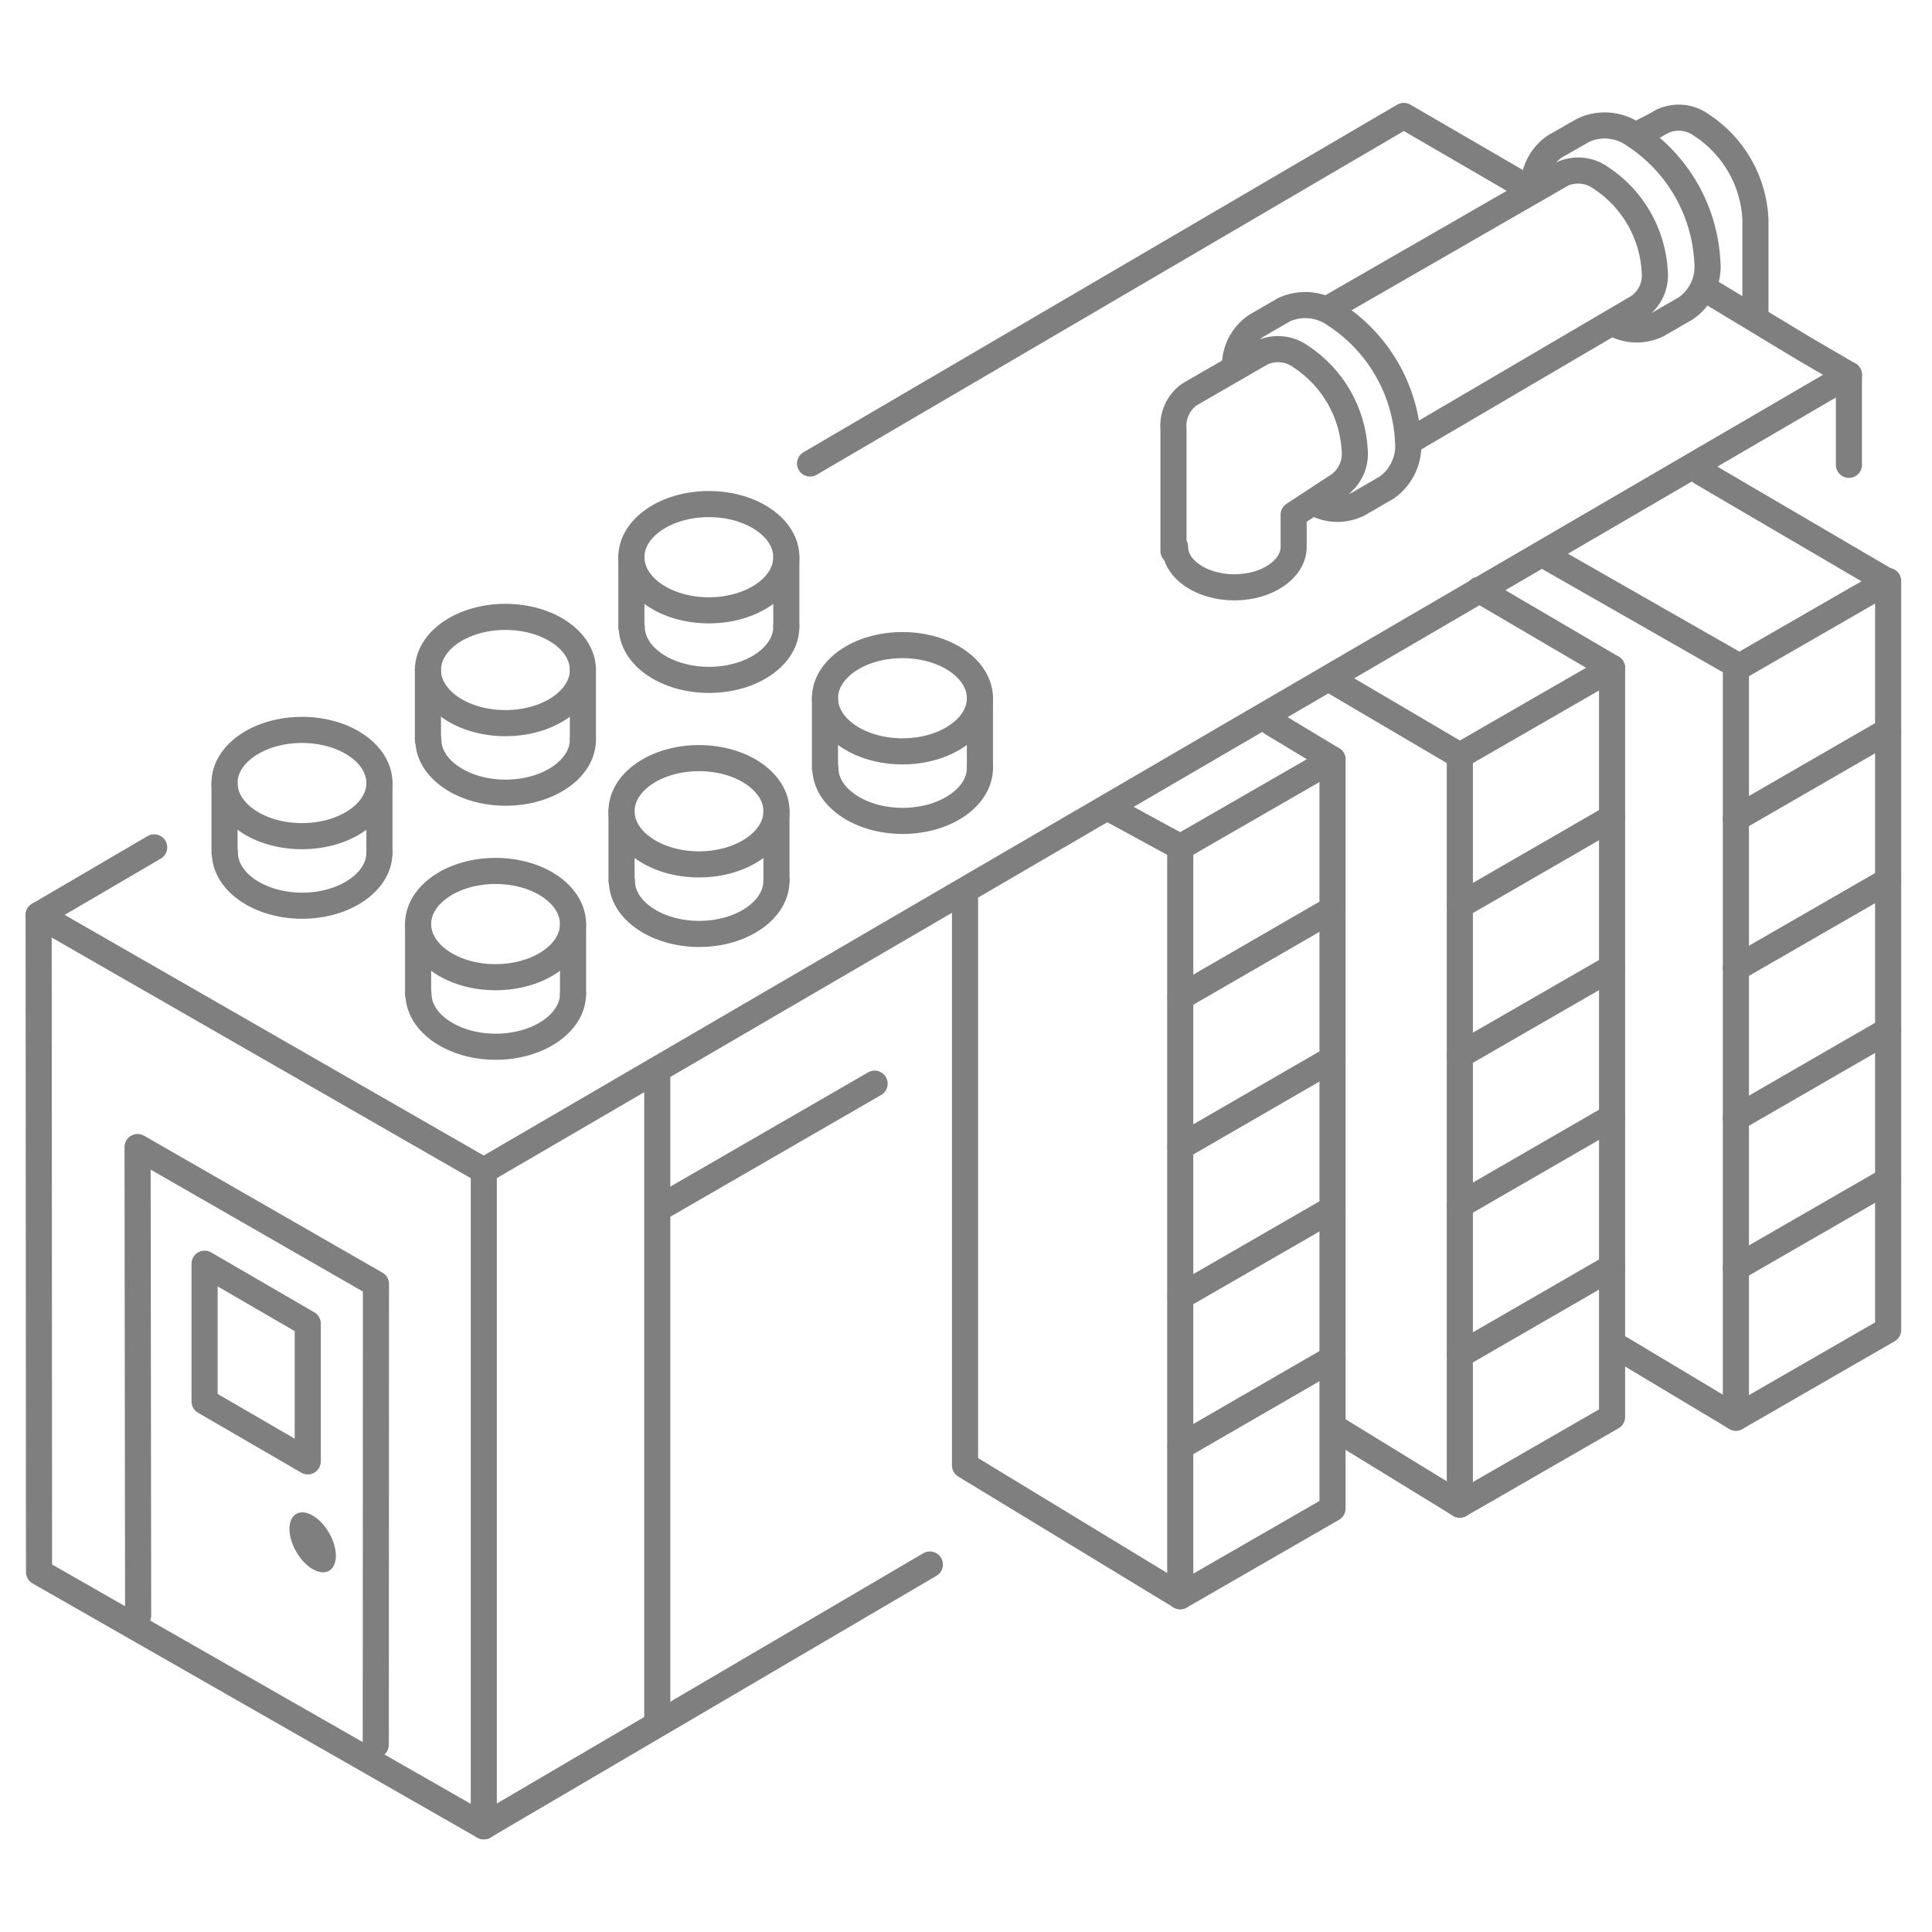 <svg width="74" height="74" viewBox="0 0 74 74" fill="none" xmlns="http://www.w3.org/2000/svg">
<g opacity="0.5">
<path d="M35.616 59.925L18.53 69.952L1.495 60.214L1.48 35.046L5.905 32.456" stroke="black" stroke-linecap="round" stroke-linejoin="round"/>
<path d="M65.49 11.174L69.116 13.364L70.818 14.356V17.804" stroke="black" stroke-linecap="round" stroke-linejoin="round"/>
<path d="M31.028 17.753L53.769 4.44L58.009 6.904" stroke="black" stroke-linecap="round" stroke-linejoin="round"/>
<path d="M25.315 46.235L33.5 41.507" stroke="black" stroke-linecap="round" stroke-linejoin="round"/>
<path d="M18.53 69.952V44.837L70.818 14.356" stroke="black" stroke-linecap="round" stroke-linejoin="round"/>
<path d="M1.48 35.046L18.53 44.837" stroke="black" stroke-linecap="round" stroke-linejoin="round"/>
<path d="M21.948 35.394V38.065" stroke="black" stroke-linecap="round" stroke-linejoin="round"/>
<path d="M16.014 38.065V35.394" stroke="black" stroke-linecap="round" stroke-linejoin="round"/>
<path d="M18.981 37.429C20.62 37.429 21.948 36.518 21.948 35.394C21.948 34.27 20.62 33.359 18.981 33.359C17.342 33.359 16.014 34.27 16.014 35.394C16.014 36.518 17.342 37.429 18.981 37.429Z" stroke="black" stroke-linecap="round" stroke-linejoin="round"/>
<path d="M21.948 38.065C21.948 39.183 20.616 40.093 18.988 40.093C17.36 40.093 16.028 39.183 16.028 38.065" stroke="black" stroke-linecap="round" stroke-linejoin="round"/>
<path d="M29.74 31.073V33.736" stroke="black" stroke-linecap="round" stroke-linejoin="round"/>
<path d="M23.806 33.736V31.073" stroke="black" stroke-linecap="round" stroke-linejoin="round"/>
<path d="M26.773 33.108C28.412 33.108 29.741 32.197 29.741 31.073C29.741 29.949 28.412 29.038 26.773 29.038C25.134 29.038 23.806 29.949 23.806 31.073C23.806 32.197 25.134 33.108 26.773 33.108Z" stroke="black" stroke-linecap="round" stroke-linejoin="round"/>
<path d="M29.74 33.737C29.74 34.861 28.408 35.772 26.78 35.772C25.152 35.772 23.82 34.861 23.82 33.737" stroke="black" stroke-linecap="round" stroke-linejoin="round"/>
<path d="M37.533 26.743V29.415" stroke="black" stroke-linecap="round" stroke-linejoin="round"/>
<path d="M31.598 29.415V26.743" stroke="black" stroke-linecap="round" stroke-linejoin="round"/>
<path d="M34.566 28.779C36.204 28.779 37.533 27.867 37.533 26.744C37.533 25.62 36.204 24.709 34.566 24.709C32.927 24.709 31.598 25.62 31.598 26.744C31.598 27.867 32.927 28.779 34.566 28.779Z" stroke="black" stroke-linecap="round" stroke-linejoin="round"/>
<path d="M37.533 29.415C37.533 30.532 36.208 31.442 34.573 31.442C32.937 31.442 31.613 30.532 31.613 29.415" stroke="black" stroke-linecap="round" stroke-linejoin="round"/>
<path d="M14.533 29.992V32.656" stroke="black" stroke-linecap="round" stroke-linejoin="round"/>
<path d="M8.599 32.656V29.992" stroke="black" stroke-linecap="round" stroke-linejoin="round"/>
<path d="M11.566 32.027C13.205 32.027 14.533 31.116 14.533 29.992C14.533 28.868 13.205 27.957 11.566 27.957C9.927 27.957 8.599 28.868 8.599 29.992C8.599 31.116 9.927 32.027 11.566 32.027Z" stroke="black" stroke-linecap="round" stroke-linejoin="round"/>
<path d="M14.533 32.656C14.533 33.781 13.201 34.691 11.573 34.691C9.945 34.691 8.613 33.781 8.613 32.656" stroke="black" stroke-linecap="round" stroke-linejoin="round"/>
<path d="M22.326 25.663V28.334" stroke="black" stroke-linecap="round" stroke-linejoin="round"/>
<path d="M16.391 28.334V25.663" stroke="black" stroke-linecap="round" stroke-linejoin="round"/>
<path d="M19.358 27.698C20.997 27.698 22.326 26.787 22.326 25.663C22.326 24.539 20.997 23.628 19.358 23.628C17.72 23.628 16.391 24.539 16.391 25.663C16.391 26.787 17.72 27.698 19.358 27.698Z" stroke="black" stroke-linecap="round" stroke-linejoin="round"/>
<path d="M22.326 28.334C22.326 29.452 20.994 30.362 19.366 30.362C17.738 30.362 16.406 29.452 16.406 28.334" stroke="black" stroke-linecap="round" stroke-linejoin="round"/>
<path d="M30.118 21.342V24.006" stroke="black" stroke-linecap="round" stroke-linejoin="round"/>
<path d="M24.183 24.006V21.342" stroke="black" stroke-linecap="round" stroke-linejoin="round"/>
<path d="M27.151 23.377C28.789 23.377 30.118 22.465 30.118 21.342C30.118 20.218 28.789 19.307 27.151 19.307C25.512 19.307 24.183 20.218 24.183 21.342C24.183 22.465 25.512 23.377 27.151 23.377Z" stroke="black" stroke-linecap="round" stroke-linejoin="round"/>
<path d="M30.118 24.006C30.118 25.13 28.793 26.041 27.158 26.041C25.522 26.041 24.198 25.13 24.198 24.006" stroke="black" stroke-linecap="round" stroke-linejoin="round"/>
<path d="M25.175 41.129V65.919" stroke="black" stroke-linecap="round" stroke-linejoin="round"/>
<path d="M11.788 55.974L7.836 53.679V48.403L11.788 50.697V55.974Z" stroke="black" stroke-linecap="round" stroke-linejoin="round"/>
<path d="M12.605 60.164C12.952 59.964 12.952 59.314 12.604 58.712C12.257 58.111 11.694 57.785 11.347 57.985C11 58.186 11.001 58.836 11.348 59.437C11.696 60.039 12.258 60.364 12.605 60.164Z" fill="black"/>
<path d="M14.393 66.829L14.4 49.18L5.269 43.934L5.291 61.879" stroke="black" stroke-linecap="round" stroke-linejoin="round"/>
<path d="M50.312 19.24C50.569 19.392 50.86 19.477 51.159 19.489C51.457 19.5 51.754 19.438 52.022 19.307L53.109 18.678C53.395 18.477 53.621 18.204 53.765 17.887C53.91 17.569 53.967 17.219 53.931 16.872C53.878 15.906 53.597 14.967 53.112 14.13C52.628 13.293 51.952 12.582 51.141 12.055C50.863 11.854 50.536 11.73 50.195 11.695C49.853 11.66 49.508 11.715 49.195 11.855L48.107 12.484C47.851 12.659 47.643 12.896 47.502 13.173C47.361 13.45 47.292 13.757 47.3 14.068" stroke="black" stroke-linecap="round" stroke-linejoin="round"/>
<path d="M44.947 21.105V16.45C44.923 16.194 44.966 15.935 45.073 15.7C45.179 15.465 45.345 15.262 45.554 15.111L48.337 13.505C48.575 13.397 48.837 13.354 49.097 13.38C49.357 13.406 49.605 13.5 49.817 13.653C50.419 14.047 50.921 14.577 51.281 15.2C51.641 15.824 51.849 16.523 51.889 17.242C51.913 17.499 51.87 17.758 51.763 17.992C51.657 18.227 51.491 18.43 51.282 18.581L49.55 19.714V20.942C49.55 21.8 48.536 22.496 47.279 22.496C46.02 22.496 45.007 21.8 45.007 20.942" stroke="black" stroke-linecap="round" stroke-linejoin="round"/>
<path d="M61.775 12.373C62.035 12.523 62.327 12.607 62.626 12.618C62.926 12.628 63.223 12.564 63.492 12.432L64.58 11.803C64.864 11.603 65.089 11.331 65.232 11.015C65.375 10.698 65.431 10.35 65.394 10.005C65.341 9.039 65.061 8.099 64.578 7.261C64.095 6.423 63.421 5.71 62.611 5.18C62.331 4.974 62 4.848 61.654 4.814C61.307 4.78 60.958 4.84 60.643 4.988L59.555 5.609C59.298 5.785 59.088 6.023 58.946 6.301C58.804 6.579 58.734 6.888 58.741 7.2" stroke="black" stroke-linecap="round" stroke-linejoin="round"/>
<path d="M50.831 11.847L59.829 6.667C60.066 6.558 60.328 6.514 60.588 6.538C60.848 6.563 61.097 6.656 61.309 6.808C61.912 7.202 62.413 7.732 62.773 8.355C63.133 8.979 63.341 9.678 63.381 10.397C63.407 10.655 63.364 10.915 63.258 11.152C63.151 11.388 62.984 11.592 62.774 11.744L53.946 16.924" stroke="black" stroke-linecap="round" stroke-linejoin="round"/>
<path d="M62.641 5.18C62.641 5.18 63.233 4.906 63.684 4.64C63.922 4.532 64.184 4.488 64.445 4.514C64.704 4.54 64.953 4.635 65.165 4.788C65.769 5.18 66.271 5.71 66.631 6.334C66.991 6.957 67.199 7.658 67.237 8.377V12.151" stroke="black" stroke-linecap="round" stroke-linejoin="round"/>
<path d="M72.32 22.252L66.489 25.611V54.301L72.32 50.941V22.252Z" stroke="black" stroke-linecap="round" stroke-linejoin="round"/>
<path d="M66.489 31.354L72.32 27.987" stroke="black" stroke-linecap="round" stroke-linejoin="round"/>
<path d="M66.489 37.089L72.32 33.729" stroke="black" stroke-linecap="round" stroke-linejoin="round"/>
<path d="M66.489 42.831L72.32 39.464" stroke="black" stroke-linecap="round" stroke-linejoin="round"/>
<path d="M66.489 48.566L72.32 45.206" stroke="black" stroke-linecap="round" stroke-linejoin="round"/>
<path d="M61.746 25.582L55.915 28.941V57.631L61.746 54.272V25.582Z" stroke="black" stroke-linecap="round" stroke-linejoin="round"/>
<path d="M55.915 34.684L61.746 31.317" stroke="black" stroke-linecap="round" stroke-linejoin="round"/>
<path d="M55.915 40.419L61.746 37.059" stroke="black" stroke-linecap="round" stroke-linejoin="round"/>
<path d="M55.915 46.161L61.746 42.794" stroke="black" stroke-linecap="round" stroke-linejoin="round"/>
<path d="M55.915 51.896L61.746 48.529" stroke="black" stroke-linecap="round" stroke-linejoin="round"/>
<path d="M51.038 29.089L45.206 32.449V61.139L51.038 57.779V29.089Z" stroke="black" stroke-linecap="round" stroke-linejoin="round"/>
<path d="M45.214 38.191L51.038 34.825" stroke="black" stroke-linecap="round" stroke-linejoin="round"/>
<path d="M45.214 43.926L51.038 40.559" stroke="black" stroke-linecap="round" stroke-linejoin="round"/>
<path d="M45.214 49.661L51.038 46.302" stroke="black" stroke-linecap="round" stroke-linejoin="round"/>
<path d="M45.214 55.404L51.038 52.037" stroke="black" stroke-linecap="round" stroke-linejoin="round"/>
<path d="M65.165 18.093L72.165 22.193" stroke="black" stroke-linecap="round" stroke-linejoin="round"/>
<path d="M59.385 21.401L66.304 25.352" stroke="black" stroke-linecap="round" stroke-linejoin="round"/>
<path d="M55.914 57.631L51.245 54.767" stroke="black" stroke-linecap="round" stroke-linejoin="round"/>
<path d="M66.489 54.301L62.056 51.645" stroke="black" stroke-linecap="round" stroke-linejoin="round"/>
<path d="M61.746 25.582L56.647 22.592" stroke="black" stroke-linecap="round" stroke-linejoin="round"/>
<path d="M55.914 28.941L50.934 26.011" stroke="black" stroke-linecap="round" stroke-linejoin="round"/>
<path d="M51.038 29.089L48.706 27.683" stroke="black" stroke-linecap="round" stroke-linejoin="round"/>
<path d="M45.214 32.449L42.454 30.947" stroke="black" stroke-linecap="round" stroke-linejoin="round"/>
<path d="M45.206 61.139L36.963 56.129V34.284" stroke="black" stroke-linecap="round" stroke-linejoin="round"/>
</g>
</svg>
